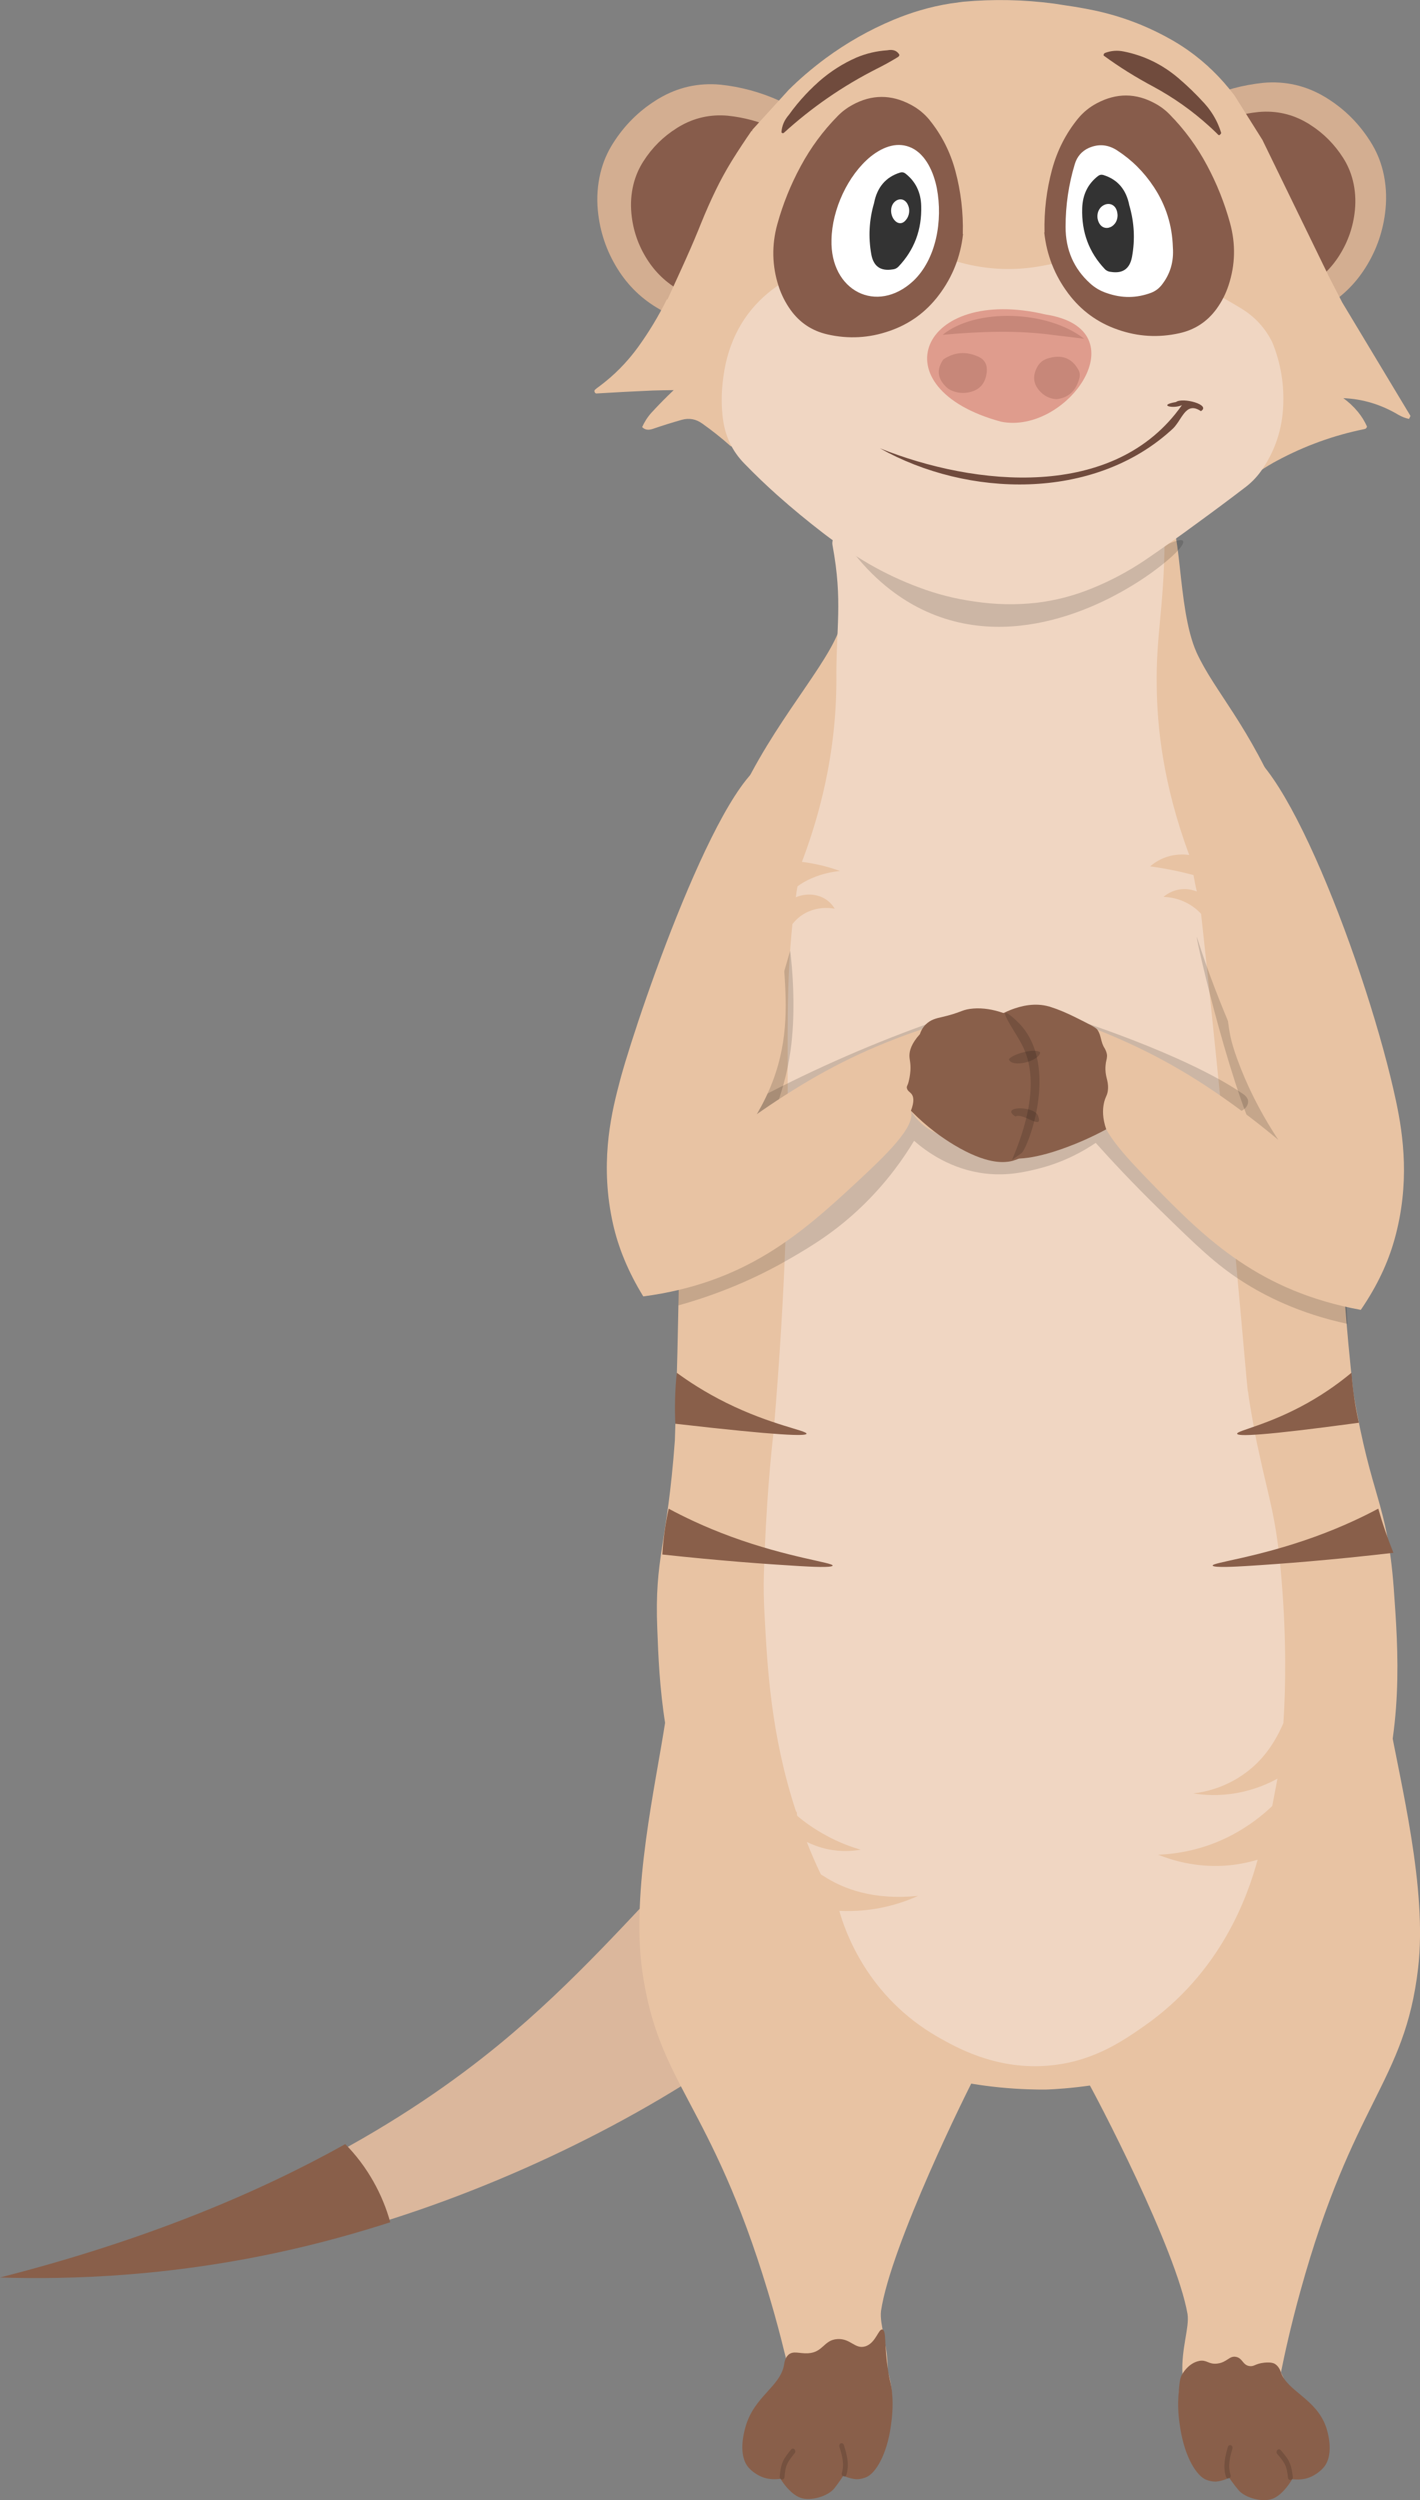 <?xml version="1.0" encoding="UTF-8"?>
<svg xmlns="http://www.w3.org/2000/svg" viewBox="0 0 342.51 602.98">
  <rect x="0" y="0" width="342.51" height="602.98" fill="#808080" stroke="none"/>
  <defs>
    <style>
      .cls-1 {
        fill: #dbb79c;
      }

      .cls-2 {
        mix-blend-mode: multiply;
        opacity: .15;
      }

      .cls-3 {
        fill: #f0d6c2;
      }

      .cls-4 {
        fill: #e8c3a3;
      }

      .cls-5 {
        fill: #d3ae91;
      }

      .cls-6 {
        isolation: isolate;
      }

      .cls-7 {
        fill: #704b3d;
      }

      .cls-8 {
        fill: #fff;
      }

      .cls-9 {
        fill: #895f4a;
      }

      .cls-10 {
        fill: #875c4b;
      }

      .cls-11 {
        fill: #df9c8d;
      }

      .cls-12 {
        fill: #c78779;
      }

      .cls-13 {
        fill: #333;
      }
    </style>
  </defs>
  <g class="cls-6">
    <g id="Meerkat">
      <g id="Tail">
        <path id="tail_primary" class="cls-1" d="M198.18,429.22c-21.24-2.17-41.02,33.61-77.68,63.78-21.28,17.51-55.85,39.38-112.83,55.35,16.23.13,42.68-1.04,73.52-9.26,69.94-18.63,141.38-67.85,133.49-95.92-1.76-6.26-7.92-13.08-16.51-13.95h0Z"/>
        <path id="tailEnd_primaryDark" class="cls-9" d="M0,549.29c16.16.51,42.55-.02,73.6-7.53,6.85-1.65,13.71-3.6,20.53-5.79-1.82-6.67-5.51-13.46-10.85-18.85-20.66,11.54-47.73,23.09-83.28,32.17Z"/>
      </g>
      <g id="rLeg">
        <path id="rThigh_primary" class="cls-4" d="M167.38,386.29c-2.38,8.27-4.95,15.99-6.88,28.71-2.34,15.44-8.31,41.14-5.58,60.4,3.92,27.64,16.42,31.33,30.3,77.3,2.46,8.16,4.12,14.96,5.11,19.3-2.64,5.36-3.07,11.61-.54,16.03,4.33,7.56,16.36,8.06,22.03,1.09,3.49-4.3,4.26-11.06,2.26-17.45.16-6.01-1.98-11-1.58-14.28,2.32-15.71,20.81-53.36,23.38-57.96,2.08-3.72,3.74-5.87,5.16-7.36,2.15-2.26,3.88-3.83,4.73-4.52,7.93-6.45,18.95-15,20.81-16.66,13.12-11.68,5.56-93.25-23.12-100.22-11.64-3.54-37.43-9.68-61.37.57-13.03,5.58-11.59,9.61-14.72,15.05h0Z"/>
        <path id="rFoot_primaryDark" class="cls-9" d="M208.66,565.92c2.65-.8,3.23-4.41,4.22-4.07.98.33.33,3.8,1.38,10.19.45,2.76.74,3.03.93,5.19.29,3.31-.05,5.95-.29,7.76-.97,7.1-3.71,11.49-5.9,12.44-1.38.6-2.49.51-2.49.51-1.58-.12-3.1-.83-3.1-.83,0,0-1.1,1.7-2.18,3.05-1.52,1.9-5.72,3.15-8.16,2.26-2.71-.98-4.81-4.58-4.81-4.58,0,0-1.64.27-3.27-.08-2.06-.44-3.69-1.78-4.43-2.63-2.66-3.03-1.04-8.72-.8-9.6,2.02-7.58,8.5-9.86,9.38-15.29.07-.43.2-1.49.95-2.23,1.18-1.17,2.72-.32,4.79-.44,3.72-.21,3.79-3.24,7.13-3.43,3.18-.18,4.2,2.51,6.69,1.76Z"/>
        <path id="toeline" class="cls-2" d="M189.22,597.46c.1-1.12.21-2.28.7-3.28.49-.99,1.16-1.76,1.81-2.58.21-.26.09-.72-.15-.92-.28-.23-.6-.12-.8.14-.69.87-1.41,1.72-1.9,2.77-.54,1.15-.69,2.44-.81,3.73-.08.84,1.08.97,1.15.14h0Z"/>
        <path id="toeline-2" data-name="toeline" class="cls-2" d="M204.15,596.9c.76-2.42.14-4.9-.63-7.26-.11-.34-.51-.46-.77-.33-.3.16-.37.53-.27.87.66,2.01,1.23,4.18.58,6.25-.25.79.84,1.27,1.09.48h0Z"/>
      </g>
      <g id="lLeg">
        <path id="lThigh_primary" class="cls-4" d="M327.44,385.95c-3.26-5.36-1.91-9.42-15.08-14.67-24.18-9.65-49.82-2.85-61.38.98-28.51,7.69-34.1,89.41-20.7,100.76,1.9,1.61,13.13,9.88,21.21,16.13.86.67,2.63,2.2,4.83,4.4,1.45,1.46,3.16,3.56,5.34,7.23,2.69,4.53,22.07,41.7,24.78,57.34.48,3.27-1.53,8.31-1.23,14.32-1.85,6.45-.92,13.18,2.68,17.39,5.83,6.83,17.85,6.03,22-1.64,2.43-4.48,1.85-10.72-.92-16.01.88-4.37,2.37-11.2,4.64-19.42,12.77-46.3,25.19-50.3,28.44-78.03,2.27-19.33-4.32-44.86-7.03-60.23-2.23-12.67-5-20.32-7.57-28.53h0Z"/>
        <path id="lFoot_primaryDark" class="cls-9" d="M289.2,569.42c1.93-.38,2.25.89,4.42.63,2.41-.29,2.87-1.96,4.54-1.61,1.61.34,1.56,1.99,3.24,2.22,1.15.16,1.35-.6,3.58-.83,1.73-.18,2.38.2,2.58.33.9.58,1.27,1.6,1.4,2,1.54,4.59,8.57,6.38,10.92,13.27.09.25,2.18,6.33-.57,9.62-.72.86-2.32,2.25-4.37,2.74-1.62.39-3.27.16-3.27.16,0,0-2.02,3.65-4.7,4.7-2.43.95-6.65-.2-8.22-2.06-1.12-1.32-2.26-2.99-2.26-2.99,0,0-1.51.75-3.08.91,0,0-1.11.11-2.5-.45-2.21-.89-5.06-5.21-6.2-12.28-.29-1.8-.69-4.44-.48-7.75.22-3.46.42-4.49.8-5.21.08-.16,1.56-2.88,4.18-3.39Z"/>
        <path id="toeline-3" data-name="toeline" class="cls-2" d="M310.68,597.58c.1.83,1.25.67,1.15-.17-.15-1.29-.33-2.57-.9-3.71-.51-1.03-1.26-1.87-1.97-2.72-.21-.26-.53-.36-.81-.12-.23.2-.34.66-.13.92.66.8,1.36,1.55,1.87,2.53.51.98.65,2.14.78,3.26h0Z"/>
        <path id="toeline-4" data-name="toeline" class="cls-2" d="M295.74,597.4c.27.78,1.34.27,1.08-.51-.7-2.05-.18-4.23.43-6.26.1-.34.02-.71-.29-.86-.26-.13-.67,0-.77.35-.72,2.38-1.27,4.88-.46,7.28h0Z"/>
      </g>
      <g id="Torso">
        <path id="body_primary" class="cls-4" d="M331.42,438.4c7.25-21.48,5.85-40.04,4.75-55.47-1.62-20.99-5.33-21.08-9.72-46.95-7.33-66.04.04-84.85-10.09-121.29-1.1-3.94-3.01-10.72-6.59-19.34-8.55-20.65-16.81-28.48-21.17-38.02-4.87-10.97-3.27-32.09-7.78-34.75-11.48-8.42-28.89-13.46-41.76-11.43-41.63,5.14-32.55,31.34-36.96,41.59-4.22,10.06-17.87,24.39-25.82,44.2-2.49,6.05-4.21,11.8-5.9,19.54-7.54,34.96-5.51,70.85-7.6,130.94-1.86,25.36-4.96,28.08-4.24,45.48.49,12.93,1.21,31.21,10.44,51.71,11.41,25.2,33.95,50.17,59.37,56.67,11.64,2.98,24.03,2.68,24.03,2.68,0,0,12.1-.3,23.3-3.7,24.15-7.39,46.2-33.79,55.74-61.84Z"/>
        <path id="tummy_secondary" class="cls-3" d="M202.7,210.06c-1.65.15-4.18.57-6.92,1.76-1.43.61-2.52,1.3-3.4,1.93-.21.89-.32,1.78-.42,2.66.44-.19,2.63-1.12,5.28-.38,2.76.77,3.88,2.79,4.1,3.14-.88-.16-3.31-.53-6.05.57-2.41.95-3.61,2.48-4.15,3.12-2.95,28.15,1.44,51.59-4.55,122.58-.62,5.19-1.83,17.41-2.34,34.17-.08,3.01-.06,6.34.2,10.54.65,11.84,1.46,28.26,7.56,46.77,0,.02,0,.03.11.05.11.17.12.57.12.82,0,.06.11.11.11.17,0,.02,0,.03,0,.03,1.77,1.5,4.1,3.18,6.97,4.72,3.1,1.7,5.97,2.74,8.28,3.4-1.87.33-4.73.57-8.03-.13-1.98-.43-3.64-1.09-4.97-1.73,1.01,2.61,2.14,5.2,3.37,7.77.11.12.33.25.55.37,4.87,3.2,12.16,5.95,22.93,4.86-3.29,1.5-7.79,2.99-13.18,3.49-2.09.19-4.07.21-5.83.12,1.48,5.19,6.89,20.71,23.7,30.38,4.42,2.51,13.6,7.76,25.81,7.02,11-.66,18.44-5.7,23.91-9.53,18.6-12.92,25.04-31.23,27.49-40.2-2.3.68-5.05,1.27-8.13,1.45-6.82.39-12.34-1.25-15.87-2.65,4.18-.17,10.89-1.05,18.01-4.86,4.05-2.17,7.22-4.7,9.51-6.89.42-2.21.84-4.41,1.26-6.61-2.19,1.22-5.59,2.71-9.76,3.47-4.39.78-8.03.5-10.56.1,2.53-.29,9.34-1.42,15.34-7.26,3.49-3.45,5.33-7.24,6.41-9.69.58-8.88.7-20.43-.41-34.16-1.24-15.62-3.03-19.49-5.55-31.45-.57-2.39-.92-4.52-1.27-6.4-.69-3.76-1.16-6.69-1.28-7.87,0-.04-.11-.25-.11-.49-.35-2.64-4.42-52.45-11.23-114.82-.67-.73-2-2-4.1-2.94-1.99-.92-3.97-1.11-4.96-1.15.44-.38,2.18-1.8,4.83-1.88,1.43-.04,2.54.33,3.2.58-.34-1.36-.57-2.68-.8-3.96-1.32-.34-2.54-.66-3.97-.96-2.32-.5-4.52-.87-6.5-1.14.77-.64,2.4-1.93,4.93-2.54,1.98-.45,3.63-.33,4.51-.2-6.42-17.24-7.75-31.23-7.84-40.77-.21-12.01,1.71-18.54,1.9-34.72.11-13.24-34.16-18.37-39.23-18.87-6.7,1.45-42.27,12.05-40.88,19.6,2.54,13.71.83,19.78.94,32.73-.02,10.06-1.32,25.25-8.31,43.69,1.54.19,3.19.48,5.07.94,1.54.39,2.98.84,4.19,1.29h0Z"/>
        <path id="strip1_primaryDark" class="cls-9" d="M163.24,331.08c-.21,2.03-.35,4.19-.41,6.48-.05,2.04-.02,3.98.06,5.82,25.43,2.92,31.52,3.02,31.64,2.42.16-.78-8.48-2.07-19.38-7.48-5.22-2.59-9.22-5.26-11.92-7.24Z"/>
        <path id="strip2_primaryDark" class="cls-9" d="M161.29,363.87c-.4,1.83-.75,3.77-1.03,5.83-.24,1.82-.4,3.56-.5,5.22,13.89,1.5,25.08,2.32,33.07,2.79,2.61.15,7.85.44,8-.11.2-.73-10.71-1.93-24.48-6.98-6.59-2.42-11.64-4.91-15.06-6.75Z"/>
        <path id="strip3_primaryDark" class="cls-9" d="M325.99,331.08c.14,1.92.35,3.99.67,6.17.31,2.1.69,4.06,1.1,5.89-23.62,3.21-29.24,3.31-29.36,2.66-.14-.77,7.46-2.06,17.08-7.48,4.6-2.59,8.12-5.26,10.5-7.24Z"/>
        <path id="strip4_primaryDark" class="cls-9" d="M332.45,363.87c.49,1.74,1.05,3.54,1.69,5.39.63,1.83,1.29,3.58,1.96,5.25-14.86,1.73-26.85,2.66-35.52,3.19-2.1.13-7.92.47-8.08-.11-.2-.73,10.82-1.93,24.73-6.98,6.66-2.42,11.76-4.91,15.21-6.75Z"/>
      </g>
      <path class="cls-2" d="M163.63,314.84c11.81-3.28,20.87-7.76,27.04-11.35,4.88-2.84,10.96-6.42,17.57-12.87,5.82-5.67,9.73-11.3,12.24-15.48,2.92,2.56,8.9,6.96,17.29,7.91,5.33.6,9.63-.43,12.54-1.15,6.36-1.58,11.09-4.3,13.98-6.26,3.65,4.08,8.91,9.75,15.54,16.22,8.94,8.73,13.42,13.09,19.87,17.22,5.24,3.35,13.57,7.7,25.33,10.22-.28-5.63-.56-11.26-.84-16.89-3.88-4.65-26.91-31.59-60.41-38.65-18.4-3.88-36.65-1.1-36.65-1.1-3.57.54-9.39,1.63-16.47,3.95-36.24,11.9-44.36,32.5-44.36,32.5-1.23,3.1-2.84,8.37-2.67,15.74Z"/>
      <path class="cls-2" d="M223.3,247.09c-14.8,5.34-29.11,11.74-42.79,19.09-3.14,1.69.08,5.72,3.21,4.04,13.26-7.13,27.13-13.3,41.48-18.48,3.38-1.22,1.5-5.88-1.9-4.65Z"/>
      <path class="cls-2" d="M181.72,278.84c3.1-5.47,7.43-14.54,8.96-25.42,1.22-8.69.53-17.62.33-20.11-.14-1.67-.29-3.06-.41-4.02-8.42,29.08-13.49,46.23-13.99,47.17-.02.03-.09.15,5.11,2.38Z"/>
      <path class="cls-2" d="M246.87,141.58c-17.94,1.35-33.18-5.49-43.68-11.92,6.27,9.34,13.04,13.95,17.03,16.19,23.48,13.13,48.13-1.77,52.95-4.68,6.44-3.9,12.8-9.33,12.2-10.65-.94-2.1-18.09,9.53-38.5,11.06Z"/>
      <path class="cls-2" d="M254.83,244.88c.19-.39,2.42.32,3.12.54,0,0,27.83,8.72,41.95,18.47.38.26,1.01.84,1.13,1.5.32,1.83-2.29,3.77-4.61,2.3-9.99-6.31-31.47-15.15-40.09-21.33-.4-.29-1.64-1.17-1.49-1.49Z"/>
      <path class="cls-2" d="M303.65,275.93c-7.73-15.88-16.07-53.47-14.87-49.67,5.09,16.12,12.54,32.02,20.04,47.42,1.77,3.63-3.39,5.91-5.17,2.25Z"/>
      <g id="Head">
        <g id="lEar">
          <path id="Louter_primary" class="cls-5" d="M318.83,74.57s.08-.06.12-.1c-.01-.03-.03-.05-.04-.08.13-.07.25-.13.37-.2,4.18-2.36,7.55-5.6,10.12-9.7,2.7-4.29,4.3-8.99,4.8-14.09.3-3.1.1-6.12-.61-9.09-.62-2.57-1.64-4.97-3.06-7.19-2.67-4.23-6.07-7.65-10.2-10.27-.23-.16-.48-.32-.74-.46-4.59-2.75-9.56-3.89-14.91-3.41-4.95.52-9.68,1.8-14.21,3.84-.07.03-.12.05-.17.08"/>
          <path id="Linner_primaryDark" class="cls-10" d="M314.73,69.47s.06-.05.09-.08c-.01-.02-.02-.04-.03-.06.1-.05.2-.1.29-.16,3.29-1.84,5.94-4.35,7.96-7.54,2.12-3.34,3.38-6.99,3.77-10.96.24-2.41.08-4.76-.48-7.07-.49-2-1.29-3.87-2.4-5.59-2.11-3.29-4.78-5.95-8.02-7.99-.18-.13-.38-.25-.58-.36-3.61-2.14-7.52-3.02-11.72-2.65-3.89.4-7.62,1.4-11.18,2.99-.05.02-.1.04-.14.06"/>
        </g>
        <g id="rEar">
          <path id="Router_primary" class="cls-5" d="M188.89,24.21c-.25.07-.49.12-.72.16-.05-.03-.11-.05-.17-.08-4.53-2.05-9.26-3.34-14.21-3.87-5.35-.49-10.32.63-14.92,3.37-.26.15-.51.3-.74.46-4.13,2.61-7.54,6.02-10.22,10.24-1.42,2.22-2.45,4.61-3.07,7.18-.72,2.96-.93,5.99-.64,9.08.49,5.1,2.08,9.8,4.76,14.1,2.56,4.11,5.93,7.35,10.1,9.72.12.07.24.14.37.2-.01.03-.03.05-.04.08.04.04.08.07.12.1"/>
          <path id="Rinner_primaryDark" class="cls-10" d="M186.88,30.98s-.09-.04-.14-.06c-3.56-1.6-7.28-2.6-11.17-3.01-4.2-.38-8.12.49-11.73,2.62-.21.11-.4.24-.58.36-3.25,2.03-5.93,4.68-8.04,7.97-1.12,1.73-1.92,3.59-2.42,5.59-.57,2.3-.73,4.66-.5,7.07.38,3.97,1.63,7.62,3.75,10.97,2.01,3.19,4.66,5.72,7.94,7.56.09.05.19.1.29.16-.01.02-.02.04-.03.06.03.03.06.06.09.08"/>
        </g>
        <path id="headBG_primary" class="cls-4" d="M297.72,22.96s-.03-.03-.04-.04c-3.2-4.22-6.88-7.8-11.05-10.75-1.55-1.09-3.16-2.1-4.84-3.01-5.58-3.08-11.48-5.28-17.71-6.62-.75-.16-1.51-.31-2.26-.45-1.73-.32-3.46-.61-5.19-.85-.85-.14-1.65-.26-2.4-.37-7.25-.96-14.55-1.12-21.9-.45-1.03.13-2.06.27-3.08.42-2.46.39-4.89.94-7.3,1.65-2.18.64-4.32,1.41-6.44,2.29-5.83,2.44-11.27,5.53-16.33,9.25-1.64,1.21-3.24,2.49-4.81,3.83-1.37,1.17-2.72,2.41-4.05,3.73-.03.03-.05.05-.08.08l-8.78,9.64c-.04.05-.05.17-.04.34.01.09-.02.04-.1-.16-1.67,2.41-3.27,4.84-4.79,7.28-1.43,2.33-2.75,4.73-3.95,7.22-1.23,2.54-2.37,5.13-3.43,7.75-1.11,2.77-2.26,5.5-3.47,8.19-.23.53-.47,1.05-.7,1.57l-3.99,8.76s-.08-.06-.12-.1c-2.01,4.05-4.32,7.89-6.94,11.52-2.68,3.7-5.83,6.88-9.42,9.54-.34.23-.66.48-.96.75-.17.15-.21.32-.14.53.08.23.21.36.41.4,4.54-.28,9.07-.51,13.59-.71,1.68-.05,3.38-.08,5.09-.1-1.85,1.75-3.63,3.56-5.36,5.44-.93,1.03-1.67,2.19-2.25,3.47.61.66,1.46.81,2.54.45,2.33-.8,4.69-1.54,7.07-2.21,1.75-.47,3.37-.17,4.88.91,2.39,1.69,4.67,3.5,6.84,5.44.05.03.12.04.21.04,2.87,3.03,5.86,5.92,8.97,8.67,1.85,1.62,3.7,3.26,5.56,4.93,2.39,2.16,4.9,4.21,7.53,6.17,8.84,6.66,18.53,11.46,29.06,14.39,6.78,1.87,13.63,2.53,20.57,2,5.57-.51,10.95-1.9,16.15-4.18,5.48-2.36,10.65-5.3,15.51-8.82,7.63-5.55,15.3-11.03,22.99-16.43.03-.03.06-.05.1-.06,1.39-.98,2.82-1.89,4.3-2.72.29-.16.58-.32.88-.48,6.67-3.58,13.68-6.12,21.05-7.61.33-.05.53-.25.63-.61-.57-1.29-1.31-2.48-2.22-3.58-1.03-1.24-2.19-2.33-3.49-3.27,4.7.19,9.13,1.54,13.31,4.03.82.47,1.67.8,2.54.97l.35-.71-16.58-27.56h.02s-3.33-6.46-3.33-6.46h.02s-15.85-32.56-15.85-32.56l-6.78-10.79"/>
        <path id="snout_secondary" class="cls-3" d="M299.5,74.46c-4.33-2.63-8.76-5.05-13.3-7.26-4.04-1.94-8.27-3.38-12.68-4.32-5.11-.94-8.33-1.3-9.64-1.1-1.33.19-5.38.94-12.14,2.27-6.78,1.32-13.5,1.07-20.16-.75-5.65-1.55-9.9-2.41-12.76-2.56-3.58.04-7.16.22-10.75.55-7.44.77-14.27,3.3-20.46,7.59-6.61,4.57-10.81,10.87-12.59,18.9-.42,1.98-.7,4-.85,6.06-.16,2.38-.1,4.75.19,7.09.53,4.25,2.25,7.88,5.18,10.87,2.6,2.68,5.27,5.24,8.01,7.68,3.56,3.17,7.25,6.21,11.06,9.14,3.57,2.74,7.27,5.22,11.08,7.44,3.82,2.2,7.79,4.06,11.9,5.59,4.36,1.65,8.81,2.78,13.36,3.41,5.05.77,10.07.88,15.07.32,4.59-.55,9.05-1.71,13.37-3.48,4.54-1.84,8.86-4.14,12.95-6.91,4.06-2.77,8.09-5.62,12.09-8.57,4.09-2.97,8.12-5.97,12.09-9.01,1.63-1.26,3.02-2.78,4.16-4.54,2.93-4.42,4.54-9.32,4.82-14.69.29-5.4-.57-10.59-2.6-15.59-1.68-3.41-4.14-6.12-7.39-8.12"/>
        <path id="eyepatches_primaryDark" class="cls-10" d="M224.24,28.97c-1.27-1.55-2.79-2.79-4.56-3.72-4.73-2.52-9.43-2.5-14.09.06-1.29.7-2.46,1.58-3.52,2.66-3.54,3.59-6.53,7.64-8.95,12.14-2.4,4.43-4.27,9.07-5.62,13.94-1.4,5.07-1.29,10.07.31,15,.67,2.06,1.64,3.96,2.88,5.7,2.23,3.1,5.21,5.07,8.93,5.91,5.06,1.15,10.03.87,14.91-.83,4.86-1.66,8.84-4.56,11.95-8.69,3.27-4.34,5.21-9.23,5.81-14.67,0-.01-.02-.03-.06-.04.14-5.17-.46-10.22-1.78-15.17-1.23-4.59-3.31-8.69-6.23-12.3M282.19,27.66c-1.05-1.08-2.22-1.97-3.51-2.67-4.66-2.58-9.35-2.61-14.09-.1-1.77.93-3.29,2.16-4.57,3.71-2.93,3.6-5.02,7.7-6.26,12.29-1.33,4.94-1.94,9.99-1.82,15.16-.04.01-.06.03-.06.04.59,5.44,2.52,10.33,5.78,14.68,3.1,4.14,7.08,7.04,11.93,8.72,4.88,1.72,9.85,2,14.91.87,3.72-.83,6.7-2.79,8.95-5.88,1.25-1.73,2.22-3.63,2.89-5.69,1.62-4.92,1.74-9.92.35-15-1.34-4.87-3.2-9.53-5.58-13.96-2.41-4.51-5.39-8.57-8.92-12.16"/>
        <path id="lEyebrow_primaryDark" class="cls-7" d="M294.56,32.1c-.51-1.73-1.26-3.34-2.25-4.84-.53-.81-1.13-1.59-1.81-2.34-1.94-2.14-3.99-4.13-6.14-5.97-3.92-3.37-8.37-5.55-13.35-6.54-1.53-.31-3.01-.19-4.43.34-.29.12-.42.33-.39.64,3.74,2.74,7.73,5.23,11.97,7.49,4.91,2.65,9.41,5.84,13.51,9.56.73.66,1.45,1.34,2.15,2.04.17.17.33.16.49-.04.1-.1.18-.22.25-.34h0Z"/>
        <path id="rEyebrow_primaryDark" class="cls-7" d="M216.51,13.81c.24-.14.39-.33.44-.57-.55-1.01-1.52-1.38-2.93-1.11-2.58.17-5.06.75-7.44,1.75-3.22,1.41-6.18,3.29-8.89,5.64-.84.75-1.66,1.51-2.44,2.3-.28.29-.57.59-.85.88-1.49,1.58-2.87,3.25-4.14,5.03-1.07,1.22-1.66,2.6-1.77,4.13,0,.04.02.09.06.15.2.16.37.16.54.01,6.75-6.14,14.2-11.28,22.36-15.42,1.71-.85,3.4-1.78,5.05-2.79h0Z"/>
        <g id="nose">
          <path id="nose-2" data-name="nose" class="cls-11" d="M252.21,75.85c-30.22-7.14-40.59,17.76-10.77,25.85,16.05,3.23,33.83-22.26,10.77-25.85"/>
          <path id="nostrils" class="cls-12" d="M227.52,86.72c-1.68,2.41-1.41,4.64.81,6.7.35.32.73.57,1.15.75,1.25.55,2.56.72,3.94.51,2.77-.47,4.3-2.12,4.59-4.96.17-1.72-.47-2.94-1.91-3.64-3.03-1.42-5.89-1.2-8.59.63M254.76,96.28c2.84-.28,4.69-1.91,5.55-4.9.24-.82.17-1.55-.19-2.18-1.6-2.88-4.08-3.79-7.43-2.74-1.08.33-1.9.99-2.46,1.97-1.33,2.38-.99,4.5,1.03,6.36,1,.9,2.17,1.39,3.51,1.48h0Z"/>
          <path id="shadow" class="cls-12" d="M254.58,80.86l6.91.84c-8.77-6.89-26.14-7.46-34.12-.95,9.09-.81,18.21-1.17,27.21.12Z"/>
        </g>
        <path id="mouth" class="cls-7" d="M283.67,96.96c-4.57.78-.64,1.73,1.42.75-16.22,23.15-49.99,19.59-72.85,10.41,21.18,11.9,51.44,12.72,70.27-4.38,2.63-2.13,3.28-7.16,7.15-4.58,2.54-1.52-4.38-3.39-5.99-2.21h0Z"/>
        <g id="rEye">
          <path id="rEye-2" data-name="rEye" class="cls-8" d="M219.88,35.66c-3.16-1.48-6.59-.52-9.89,2.11-5.45,4.47-9.3,12.7-9.43,20.06-.35,12.3,10.89,18.1,19.71,9.95,5.54-5.24,7.2-14.55,5.69-22.43-.76-3.81-2.61-7.99-6.01-9.66l-.07-.03h0Z"/>
          <path id="rPupil" class="cls-13" d="M210.83,48.96c.74-3.82,2.84-6.27,6.28-7.34.46-.14.88-.07,1.25.21,2.47,1.91,3.75,4.52,3.84,7.83.17,5.74-1.66,10.62-5.48,14.64-.4.42-.91.65-1.51.69-2.84.43-4.52-.78-5.04-3.61-.76-4.17-.54-8.31.66-12.41Z"/>
          <path id="rReflection" class="cls-8" d="M219.01,49.45c-1.01-2.34-3.67-1.43-4.03.8-.4,2.39,1.88,4.95,3.58,2.74.76-.92.98-2.37.48-3.47l-.03-.07Z"/>
        </g>
        <g id="lEye">
          <path id="leye" class="cls-8" d="M269.53,36.32c-2.22-1.47-4.53-1.68-6.91-.64-1.69.77-2.82,2.07-3.38,3.91-1.48,4.91-2.22,9.95-2.22,15.12,0,5.53,1.98,10.08,5.92,13.64,1.17,1.07,2.52,1.85,4.06,2.35,3.6,1.26,7.15,1.23,10.66-.09.99-.38,1.82-.99,2.5-1.83,2.09-2.61,3-5.66,2.74-9.14-.16-5.32-1.69-10.16-4.59-14.54-2.35-3.57-5.28-6.5-8.77-8.77h0Z"/>
          <path id="lpupil" class="cls-13" d="M272.4,49.56c-.73-3.83-2.82-6.28-6.26-7.35-.46-.14-.87-.07-1.25.21-2.48,1.9-3.76,4.51-3.86,7.82-.18,5.74,1.64,10.63,5.45,14.65.4.42.91.65,1.51.69,2.84.44,4.52-.77,5.05-3.6.77-4.17.56-8.31-.63-12.41Z"/>
          <path id="lreflection" class="cls-8" d="M269.56,51.86c-.23-4.26-5.29-2.98-4.83.79.68,3.76,4.81,2.55,4.83-.71"/>
        </g>
      </g>
      <g id="lArm">
        <path id="lArm_primary" class="cls-4" d="M289.45,203.53c-.52,9.21,1.3,17.71,2.51,22.37,5.82,22.49,3.07,20.16,6.45,29.48,9.36,25.85,30.26,43.12,31.45,42.2.29-.22-.04-1.9-1.41-3.4-11.69-12.82-23.11-22.09-31.71-28.25-10.68-7.65-20.48-13.02-32.87-17.9-2.74-1.13-9.86-3.55-16.87-.15-2.02.98-4.83,2.34-6.04,5.6-2.12,5.69,1.45,14.94,8.04,18.66,5.81,3.28,12.96,1.67,17-4.16-1.37,3.71,5.27,10.76,12.17,17.84,12.92,13.28,25.67,25.62,50.06,30.1,4.02-5.87,6.6-11.49,8.15-17.05,3.74-13.41,2.11-25,.37-33.2-6.66-31.38-28.35-88.48-39.78-85.67-6.26,1.54-7.33,20.5-7.5,23.52Z"/>
        <path id="lHand_primaryDark" class="cls-9" d="M253.01,242.73s.11.03.19.06c2.29.73,4.21,1.57,6.65,2.79,2.99,1.5,4.49,2.24,4.85,2.78,1.01,1.48.74,2.97,1.77,4.51,0,0,.59,1.01.55,1.86-.05.95-.26,1.02-.36,2.32-.19,2.6.69,3.32.6,5.49-.08,1.76-.69,1.86-1.04,3.78-.25,1.34-.33,3.36.61,6.05-3.68,1.98-6.93,3.35-9.4,4.27-9.31,3.48-13.46,2.92-15.56,2.43-.37-.09-.69-.15-1.13-.3-4.75-1.66-8.61-6.77-9.99-11.87-2.51-9.34,3.67-17.28,8.39-20.83.6-.45,7.31-5.18,13.86-3.33Z"/>
      </g>
      <g id="rArm">
        <path id="rArm_primary" class="cls-4" d="M187.38,183.3c-11.64-2.28-33.03,59.94-37.56,76.29-.21.74-.41,1.55-.65,2.47-1.94,7.43-4.47,19.11-1.3,33.17,1.27,5.63,3.57,11.37,7.29,17.44,24.58-3.25,37.93-14.94,51.5-27.55,7.24-6.73,14.23-13.43,13.05-17.21,3.74,6.03,10.8,7.99,16.77,5.01,6.77-3.38,10.79-12.44,8.96-18.23-1.05-3.32-3.78-4.82-5.75-5.9-6.83-3.75-14.06-1.69-16.86-.7-12.62,4.25-22.67,9.12-33.73,16.23-8.9,5.72-20.77,14.41-33.09,26.62-1.38,1.37-1.89,3.04-1.58,3.32,1.22,1.12,23.82-12.04,31.95-33.47,7.92-20.89-2.7-37,5.6-53.67.69-1.39,2.59-5.96,1.87-11.64-.5-3.92-2.68-11.44-6.48-12.19Z"/>
        <path id="rHand_primaryDark" class="cls-9" d="M247.91,247.6c5.91,4.7,9.53,13.34,7.05,20.98-1.63,5.03-5.75,9.94-10.57,11.35-.37.11-.74.19-1.14.24-1.33.16-5.33.66-13.14-4.04-2.77-1.67-6.52-4.28-10.39-8.24.89-2.3.62-3.42.16-4.02-.4-.51-1.04-.77-1.15-1.49-.07-.44.2-.53.43-1.47.15-.6.36-1.51.44-2.7.11-1.84-.24-2.57-.24-3.61,0-1.17.45-2.89,2.52-5.18.21-.63.61-1.54,1.42-2.34,1.19-1.19,2.61-1.49,3.72-1.74,4.72-1.1,4.77-1.7,6.93-2.01,4.46-.64,9.96,1.07,13.97,4.26Z"/>
      </g>
      <path class="cls-2" d="M242.5,244.35c-.56.45,2.64,5,3.97,7.54,2.63,5.01,3.85,13.33-2.37,27.86,0,0,.53-.38,1.08-.77.68-.48,1.2-.86,1.22-.87,1.4-1.01,9.29-20.9-.51-31.22-1.03-1.08-3-2.85-3.39-2.54Z"/>
      <path class="cls-2" d="M250.89,253.82c-1.16-1.12-6.66.38-7.54,1.66.67,2.17,7.38.46,7.54-1.66Z"/>
      <path class="cls-2" d="M250.33,268.95c-1.41-2.43-9.18-2.03-5.39.33,1.8-1.08,6.94,3.74,5.39-.33Z"/>
    </g>
  </g>
</svg>